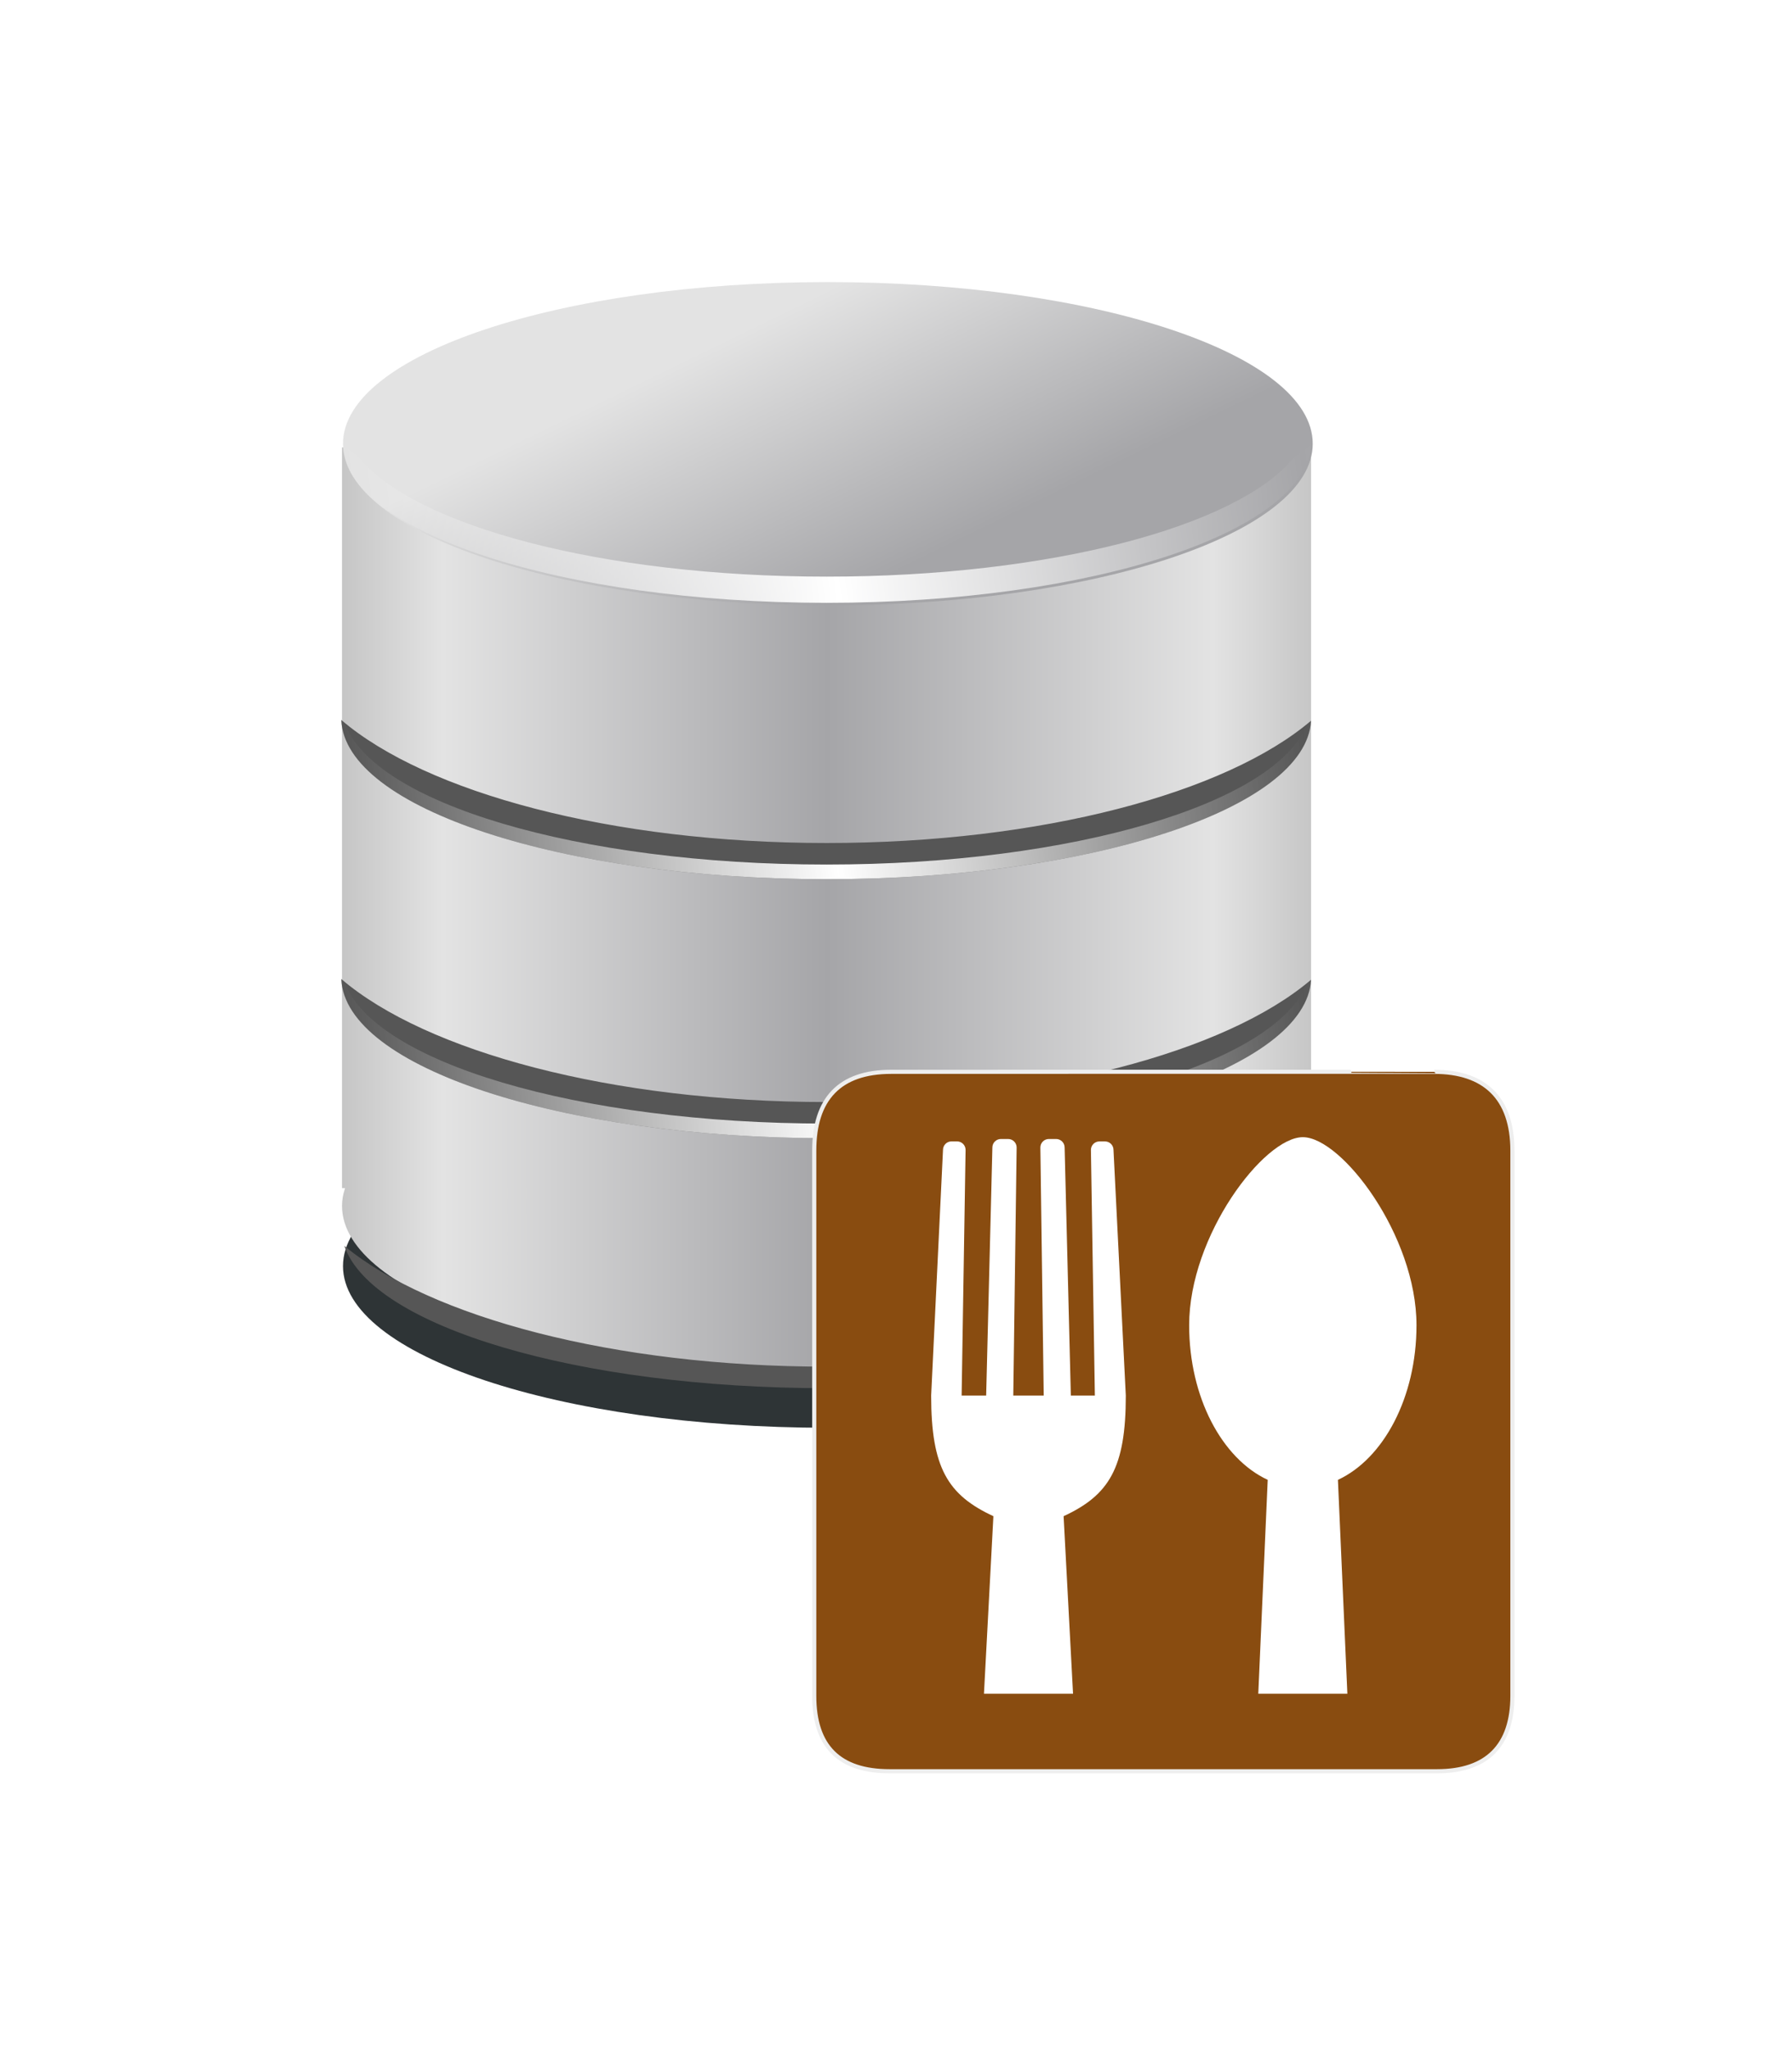 <?xml version="1.0" encoding="UTF-8" standalone="no"?>
<!-- Created with Inkscape (http://www.inkscape.org/) -->

<svg
   xmlns:dc="http://purl.org/dc/elements/1.1/"
   xmlns:cc="http://creativecommons.org/ns#"
   xmlns:rdf="http://www.w3.org/1999/02/22-rdf-syntax-ns#"
   xmlns:svg="http://www.w3.org/2000/svg"
   xmlns="http://www.w3.org/2000/svg"
   xmlns:xlink="http://www.w3.org/1999/xlink"
   xmlns:sodipodi="http://sodipodi.sourceforge.net/DTD/sodipodi-0.dtd"
   xmlns:inkscape="http://www.inkscape.org/namespaces/inkscape"
   width="64.381"
   height="73.595"
   id="svg9512"
   version="1.1"
   inkscape:version="0.48.1 r9760"
   sodipodi:docname="poi-db.svg"
   inkscape:export-filename="/home/jsanz/Escritorio/foss4g/slides/imgs/nomada-diagram/poi-db.png"
   inkscape:export-xdpi="325"
   inkscape:export-ydpi="325">
  <defs
     id="defs9514">
    <filter
       color-interpolation-filters="sRGB"
       height="1.386"
       y="-0.193"
       width="1.129"
       x="-0.064"
       id="filter6093-0-8-1"
       inkscape:collect="always">
      <feGaussianBlur
         id="feGaussianBlur6095-6-1-4"
         stdDeviation="0.893"
         inkscape:collect="always" />
    </filter>
    <linearGradient
       inkscape:collect="always"
       xlink:href="#linearGradient5495-9-3-1"
       id="linearGradient9421"
       gradientUnits="userSpaceOnUse"
       gradientTransform="matrix(1.182,0,0,1.182,-30.649,-69.394)"
       spreadMethod="reflect"
       x1="269.97"
       y1="511.966"
       x2="286.628"
       y2="511.966" />
    <linearGradient
       inkscape:collect="always"
       id="linearGradient5495-9-3-1">
      <stop
         style="stop-color:#c6c6c6;stop-opacity:1"
         offset="0"
         id="stop5497-9-6-8" />
      <stop
         id="stop5501-0-7-2"
         offset="0.205"
         style="stop-color:#e3e3e3;stop-opacity:1" />
      <stop
         style="stop-color:#a5a5a8;stop-opacity:1"
         offset="1"
         id="stop5499-8-6-2" />
    </linearGradient>
    <linearGradient
       inkscape:collect="always"
       xlink:href="#linearGradient5466-3-5-7"
       id="linearGradient9423"
       gradientUnits="userSpaceOnUse"
       x1="282.357"
       y1="518.557"
       x2="286.631"
       y2="527.335" />
    <linearGradient
       id="linearGradient5466-3-5-7"
       inkscape:collect="always">
      <stop
         id="stop5468-1-3-5"
         offset="0"
         style="stop-color:#e3e3e3;stop-opacity:1" />
      <stop
         id="stop5470-4-5-3"
         offset="1"
         style="stop-color:#a5a5a8;stop-opacity:1" />
    </linearGradient>
    <linearGradient
       inkscape:collect="always"
       xlink:href="#linearGradient6035-9-2-9"
       id="linearGradient9425"
       gradientUnits="userSpaceOnUse"
       gradientTransform="translate(0,0.25)"
       spreadMethod="reflect"
       x1="308.5"
       y1="522.612"
       x2="327.781"
       y2="520.328" />
    <linearGradient
       id="linearGradient6035-9-2-9">
      <stop
         id="stop6037-6-5-4"
         offset="0"
         style="stop-color:#ffffff;stop-opacity:1;" />
      <stop
         id="stop6039-7-6-1"
         offset="1"
         style="stop-color:#ffffff;stop-opacity:0;" />
    </linearGradient>
    <linearGradient
       inkscape:collect="always"
       xlink:href="#linearGradient6035-9-2-9"
       id="linearGradient9427"
       gradientUnits="userSpaceOnUse"
       gradientTransform="translate(0,12)"
       spreadMethod="reflect"
       x1="308.5"
       y1="522.612"
       x2="327.781"
       y2="520.328" />
    <linearGradient
       id="linearGradient9479">
      <stop
         id="stop9481"
         offset="0"
         style="stop-color:#ffffff;stop-opacity:1;" />
      <stop
         id="stop9483"
         offset="1"
         style="stop-color:#ffffff;stop-opacity:0;" />
    </linearGradient>
    <linearGradient
       inkscape:collect="always"
       xlink:href="#linearGradient6035-9-2-9"
       id="linearGradient9429"
       gradientUnits="userSpaceOnUse"
       gradientTransform="translate(0,22)"
       spreadMethod="reflect"
       x1="308.5"
       y1="522.612"
       x2="327.781"
       y2="520.328" />
    <linearGradient
       id="linearGradient9486">
      <stop
         id="stop9488"
         offset="0"
         style="stop-color:#ffffff;stop-opacity:1;" />
      <stop
         id="stop9490"
         offset="1"
         style="stop-color:#ffffff;stop-opacity:0;" />
    </linearGradient>
  </defs>
  <sodipodi:namedview
     id="base"
     pagecolor="#ffffff"
     bordercolor="#666666"
     borderopacity="1.0"
     inkscape:pageopacity="0.0"
     inkscape:pageshadow="2"
     inkscape:zoom="6.4270843"
     inkscape:cx="32.190716"
     inkscape:cy="36.797401"
     inkscape:document-units="px"
     inkscape:current-layer="layer1"
     showgrid="false"
     fit-margin-top="10"
     fit-margin-left="10"
     fit-margin-right="10"
     fit-margin-bottom="10"
     inkscape:window-width="794"
     inkscape:window-height="645"
     inkscape:window-x="0"
     inkscape:window-y="24"
     inkscape:window-maximized="0" />
  <g
     inkscape:label="Capa 1"
     inkscape:groupmode="layer"
     id="layer1"
     transform="translate(-19.238,-18.422)">
    <g
       id="g7689-4"
       transform="matrix(0.777,0,0,0.777,-345.498,-224.811)">
      <g
         inkscape:label="Layer 1"
         id="layer1-9-7-8-4"
         transform="matrix(0.271,0,0,0.271,404.889,187.61)">
        <g
           id="g6097-1-7-3"
           transform="matrix(4.199,0,0,4.199,-914.556,-1633.811)">
          <path
             sodipodi:type="arc"
             style="fill:#2e3436;fill-opacity:1;stroke:none;filter:url(#filter6093-0-8-1)"
             id="path6079-2-1-4"
             sodipodi:cx="286.6308"
             sodipodi:cy="521.77954"
             sodipodi:rx="16.667517"
             sodipodi:ry="5.5558391"
             d="m 303.298,521.78 c 0,3.068 -7.462,5.556 -16.668,5.556 -9.205,0 -16.668,-2.487 -16.668,-5.556 0,-3.068 7.462,-5.556 16.668,-5.556 9.205,0 16.668,2.487 16.668,5.556 z"
             transform="matrix(1.182,0,0,1.182,-30.649,-65.984)" />
          <path
             inkscape:connector-curvature="0"
             sodipodi:nodetypes="cccssscccc"
             id="path5488-2-8-5"
             d="m 288.406,517.5 0,30.092 0.125,0 c -0.081,0.241 -0.125,0.47 -0.125,0.719 0,3.626 8.809,6.562 19.688,6.562 10.879,0 19.688,-2.936 19.688,-6.562 0,-0.249 -0.044,-0.477 -0.125,-0.719 l 0.125,0 0,-30.092 -39.375,0 z"
             style="fill:url(#linearGradient9421);fill-opacity:1;stroke:none" />
          <path
             transform="matrix(1.182,0,0,1.182,-30.649,-99.394)"
             d="m 303.298,521.78 c 0,3.068 -7.462,5.556 -16.668,5.556 -9.205,0 -16.668,-2.487 -16.668,-5.556 0,-3.068 7.462,-5.556 16.668,-5.556 9.205,0 16.668,2.487 16.668,5.556 z"
             sodipodi:ry="5.5558391"
             sodipodi:rx="16.667517"
             sodipodi:cy="521.77954"
             sodipodi:cx="286.6308"
             id="path5460-1-1-8"
             style="fill:url(#linearGradient9423);fill-opacity:1;stroke:none"
             sodipodi:type="arc" />
          <path
             inkscape:connector-curvature="0"
             id="path6026-5-3-1"
             d="m 288.375,539.094 c 0.147,3.584 8.932,6.469 19.719,6.469 10.756,0 19.492,-2.868 19.688,-6.438 -3.452,2.936 -10.959,4.969 -19.688,4.969 -8.746,0 -16.277,-2.054 -19.719,-5 z"
             style="fill:#565656;fill-opacity:1;stroke:none" />
          <path
             inkscape:connector-curvature="0"
             id="path6030-0-4-1"
             d="m 288.375,517.344 c 0.147,3.584 8.932,6.469 19.719,6.469 10.756,0 19.492,-2.868 19.688,-6.438 -0.216,0.183 -0.441,0.355 -0.688,0.531 -0.009,0.012 -0.022,0.02 -0.031,0.031 -2.292,2.777 -9.903,4.812 -18.969,4.812 -9.122,0 -16.786,-2.071 -19.031,-4.875 -0.025,-0.018 -0.038,-0.045 -0.062,-0.062 -0.219,-0.16 -0.432,-0.303 -0.625,-0.469 z"
             style="fill:url(#linearGradient9425);fill-opacity:1;stroke:none" />
          <g
             id="g6071-9-6-7">
            <g
               transform="translate(0,-0.523)"
               id="g6067-0-3-3">
              <path
                 inkscape:connector-curvature="0"
                 style="fill:#565656;fill-opacity:1;stroke:none"
                 d="m 288.375,529.094 c 0.147,3.584 8.932,6.469 19.719,6.469 10.756,0 19.492,-2.868 19.688,-6.438 -3.452,2.936 -10.959,4.969 -19.688,4.969 -8.746,0 -16.277,-2.054 -19.719,-5 z"
                 id="path6022-4-0-2" />
              <path
                 inkscape:connector-curvature="0"
                 id="path6043-0-5-6"
                 d="m 288.375,529.094 c 0.147,3.584 8.932,6.469 19.719,6.469 10.756,0 19.492,-2.868 19.688,-6.438 -0.05,0.042 -0.105,0.084 -0.156,0.125 -1.242,3.227 -9.511,5.719 -19.531,5.719 -10.113,0 -18.468,-2.511 -19.594,-5.781 -0.04,-0.032 -0.086,-0.061 -0.125,-0.094 z"
                 style="fill:url(#linearGradient9427);fill-opacity:1;stroke:none" />
            </g>
            <path
               inkscape:connector-curvature="0"
               id="path6054-1-0-0"
               d="m 288.375,539.094 c 0.147,3.584 8.932,6.469 19.719,6.469 10.756,0 19.492,-2.868 19.688,-6.438 -0.05,0.042 -0.105,0.084 -0.156,0.125 -1.242,3.227 -9.511,5.719 -19.531,5.719 -10.113,0 -18.468,-2.511 -19.594,-5.781 -0.04,-0.032 -0.086,-0.061 -0.125,-0.094 z"
               style="fill:url(#linearGradient9429);fill-opacity:1;stroke:none" />
          </g>
          <path
             inkscape:connector-curvature="0"
             id="path6060-3-5-9"
             d="m 288.5,549.938 c 1.126,3.27 9.481,5.781 19.594,5.781 10.021,0 18.289,-2.492 19.531,-5.719 -3.516,2.868 -10.929,4.844 -19.531,4.844 -8.648,0 -16.1,-2.014 -19.594,-4.906 z"
             style="fill:#565656;fill-opacity:1;stroke:none" />
        </g>
      </g>
      <g
         id="layer1-6-9"
         transform="matrix(-0.056,0,0,0.056,539.441,362.492)">
        <g
           id="g2119-6">
          <g
             id="g1327-7">
            <path
               d="M 66.275,1.768 C 24.94,1.768 1.704,23.139 1.704,66.804 v 450.123 c 0,40.845 20.894,62.229 62.192,62.229 H 515.92 c 41.307,0 62.229,-20.316 62.229,-62.229 V 66.804 c 0,-42.601 -20.923,-65.036 -63.522,-65.036 -0.003,0 -448.494,-0.143 -448.352,0 z"
               id="path1329-3"
               inkscape:connector-curvature="0"
               style="fill:#894c10;stroke:#eeeeee;stroke-width:3.408" />
          </g>
          <path
             d="m 203.725,338.602 c 37.643,-17.466 64.864,-67.996 64.864,-127.642 0,-74.115 -61.834,-155.247 -93.849,-155.247 -32.014,0 -93.85,81.132 -93.85,155.247 0,59.646 27.223,110.176 64.865,127.642 l -7.792,176.545 h 73.553 l -7.791,-176.545 z"
             id="path2110-2"
             inkscape:connector-curvature="0"
             style="fill:#ffffff" />
          <path
             d="m 430.231,368.602 c 37.642,-17.466 51.389,-39.928 51.389,-99.574 L 471.839,66.214 c 0,-3.875 -3.142,-7.017 -7.018,-7.017 h -4.607 c -3.873,0 -7.016,3.141 -7.016,7.017 l 3.26,202.814 H 436.199 L 431.067,64.239 c 0,-3.875 -3.143,-7.017 -7.019,-7.017 h -5.995 c -3.874,0 -7.016,3.142 -7.016,7.017 l 2.774,204.789 h -25.137 l 2.775,-204.789 c 0,-3.875 -3.143,-7.017 -7.018,-7.017 h -5.996 c -3.875,0 -7.016,3.142 -7.016,7.017 l -5.132,204.789 h -19.835 l 3.26,-202.789 c 0,-3.875 -3.142,-7.017 -7.017,-7.017 h -4.606 c -3.875,0 -7.018,3.142 -7.018,7.017 L 320.9,269.028 c 0,59.646 13.715,82.108 51.355,99.574 l -7.791,146.545 h 73.554 l -7.787,-146.545 z"
             id="path2112-3"
             inkscape:connector-curvature="0"
             style="fill:#ffffff" />
        </g>
      </g>
    </g>
  </g>
</svg>

